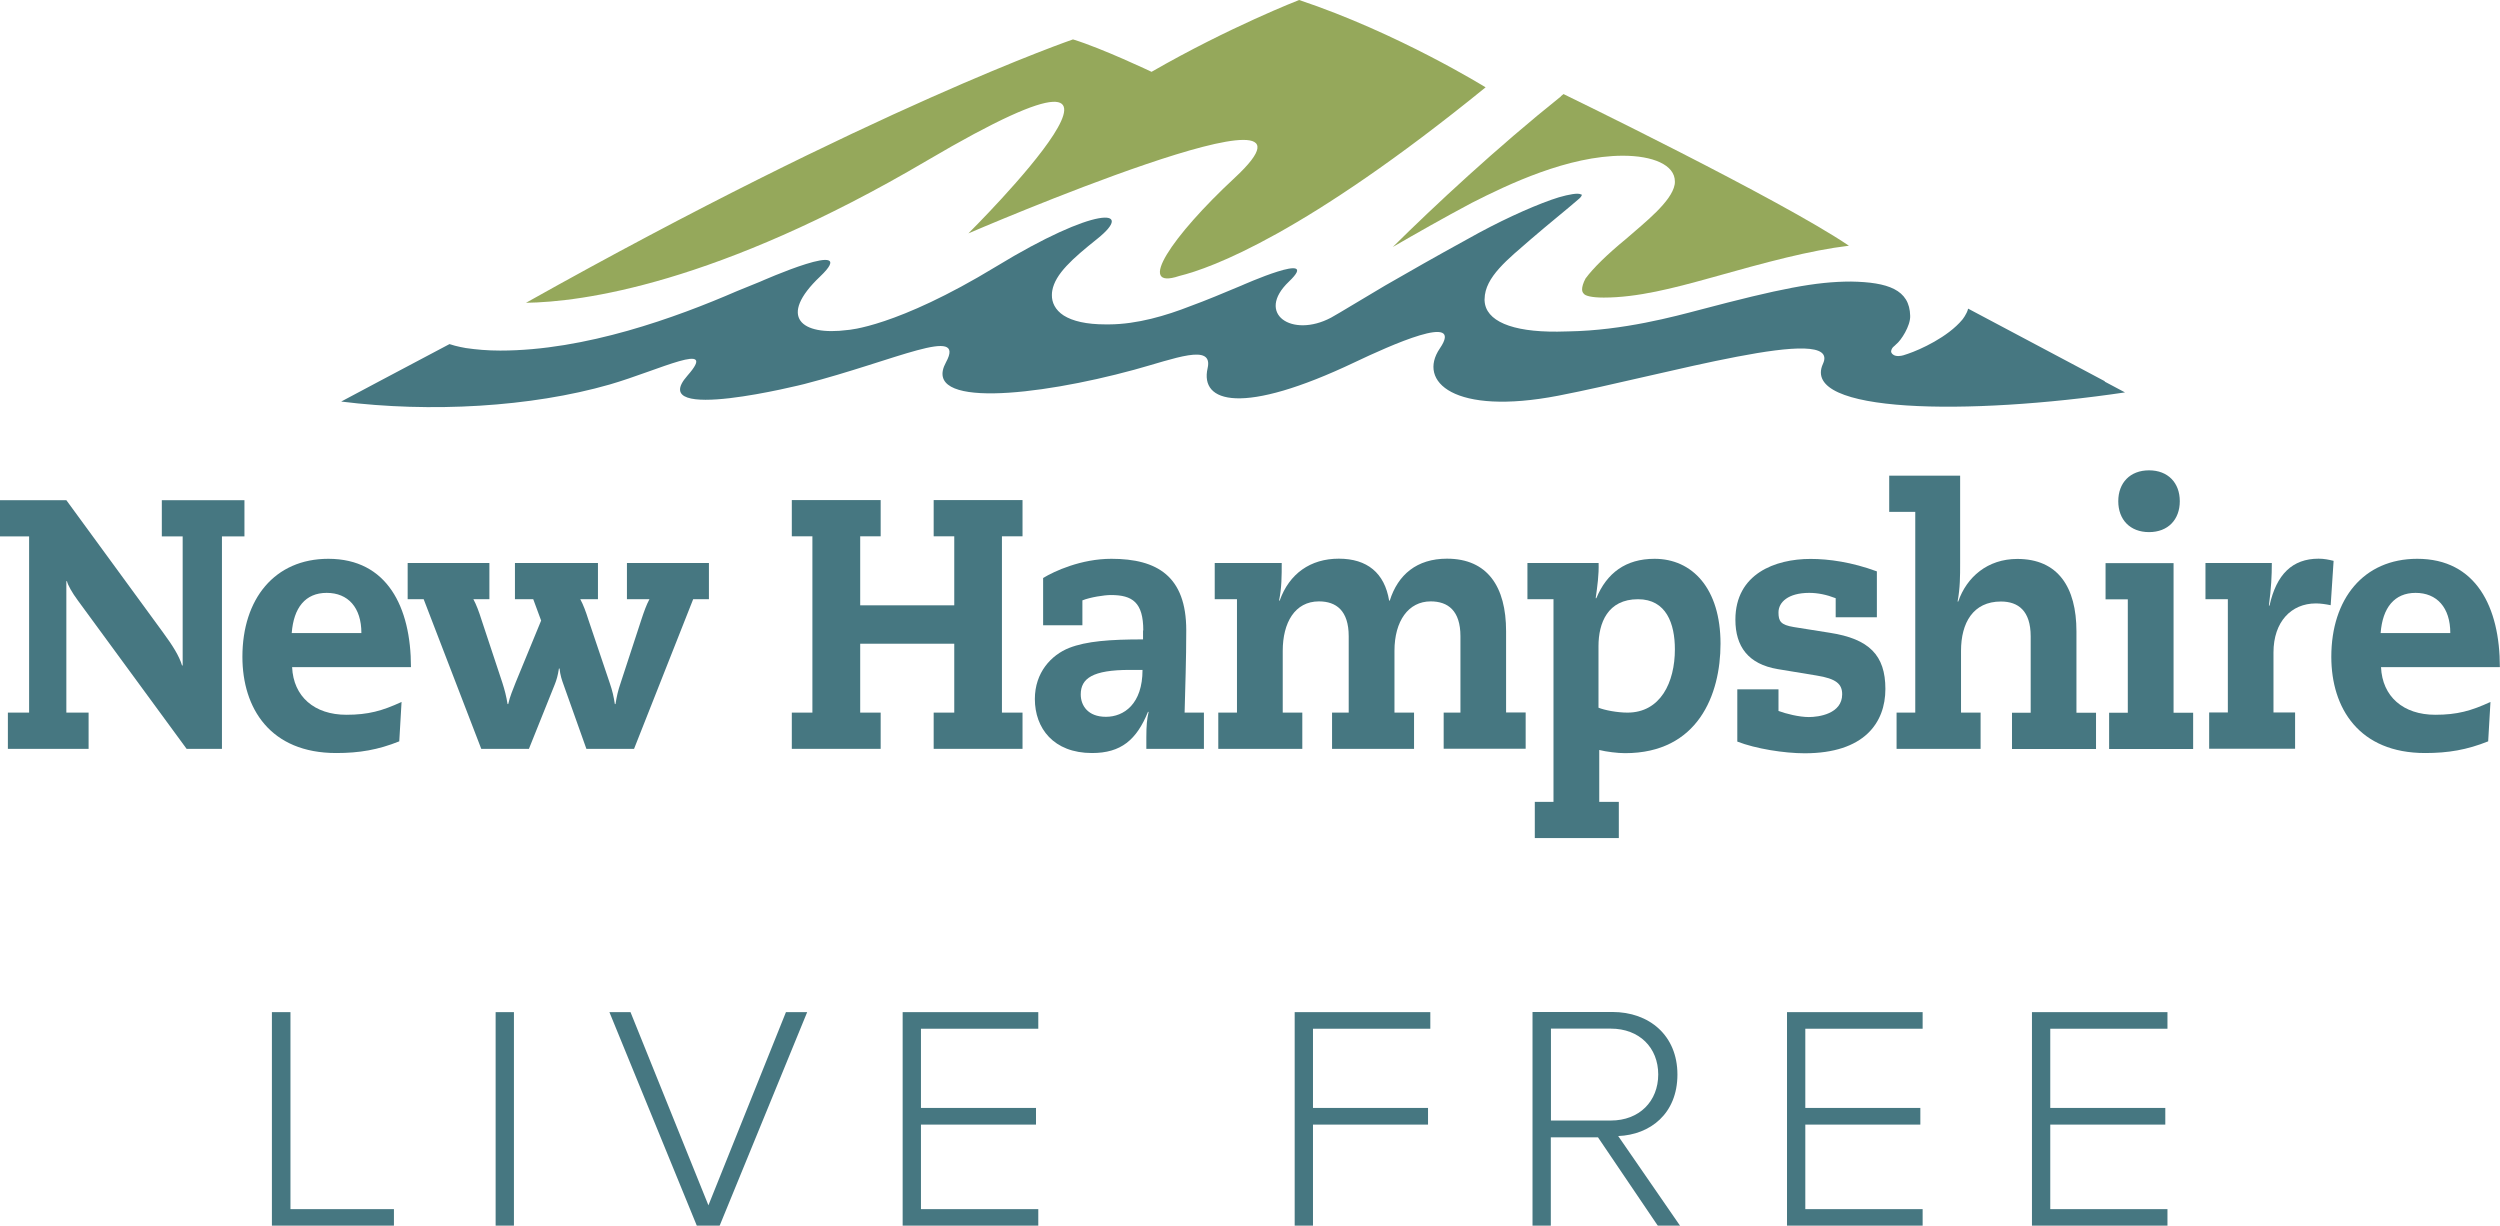 <?xml version="1.0" encoding="UTF-8"?>
<svg id="Layer_2" data-name="Layer 2" xmlns="http://www.w3.org/2000/svg" xmlns:xlink="http://www.w3.org/1999/xlink" viewBox="0 0 196.67 96.43">
  <defs>
    <style>
      .cls-1 {
        fill: #467781;
      }

      .cls-1, .cls-2, .cls-3 {
        stroke-width: 0px;
      }

      .cls-4 {
        filter: url(#outer-glow-1);
      }

      .cls-2 {
        fill: none;
      }

      .cls-3 {
        fill: #95a85b;
      }

      .cls-5 {
        clip-path: url(#clippath);
      }
    </style>
    <filter id="outer-glow-1" filterUnits="userSpaceOnUse">
      <feOffset dx="0" dy="0"/>
      <feGaussianBlur result="blur" stdDeviation="6"/>
      <feFlood flood-color="#56604c" flood-opacity="1"/>
      <feComposite in2="blur" operator="in"/>
      <feComposite in="SourceGraphic"/>
    </filter>
    <clipPath id="clippath">
      <rect class="cls-2" y="0" width="196.67" height="96.43"/>
    </clipPath>
  </defs>
  <g id="Layer_1-2" data-name="Layer 1" class="cls-4">
    <g id="Layer_2-2" data-name="Layer 2">
      <g>
        <path class="cls-1" d="m.62,56.06h1.67v-13.86H0v-2.85h5.22l7.58,10.37c.8,1.09,1.29,1.87,1.52,2.63h.05v-10.15h-1.64v-2.85h6.5v2.85h-1.77v16.71h-2.78l-8.56-11.68c-.44-.59-.8-1.23-.85-1.51h-.05v10.34h1.75v2.85H.62v-2.85h0Z"/>
        <path class="cls-1" d="m28.43,49.8c0-2.01-1.05-3.16-2.73-3.16s-2.6,1.17-2.75,3.16h5.48Zm-5.45,2.68c.1,2.32,1.75,3.75,4.27,3.75,1.72,0,2.83-.31,4.34-1.01l-.18,3.1c-1.67.67-3.14.92-4.96.92-5.19,0-7.38-3.52-7.38-7.57,0-4.56,2.54-7.71,6.76-7.71,4.63,0,6.5,3.8,6.5,8.52h-9.36Z"/>
        <path class="cls-1" d="m49.34,44.29h6.43v2.85h-1.24l-4.65,11.77h-3.75l-1.8-5.06c-.13-.36-.26-.73-.31-1.26h-.05c-.08.53-.18.89-.33,1.26l-2.03,5.06h-3.75l-4.53-11.77h-1.26v-2.85h6.43v2.85h-1.26c.23.42.44.98.64,1.62l1.64,4.95c.18.56.31,1.06.41,1.68h.05c.13-.59.36-1.12.59-1.71l2-4.86-.62-1.68h-1.44v-2.85h6.53v2.85h-1.39c.23.42.44.98.64,1.62l1.67,4.95c.23.67.31,1.06.41,1.68h.05c.1-.61.18-1.01.41-1.68l1.62-4.95c.21-.64.41-1.2.64-1.62h-1.77v-2.85h0Z"/>
        <polygon class="cls-1" points="75.07 42.19 73.45 42.19 73.45 39.34 80.44 39.34 80.44 42.19 78.82 42.19 78.82 56.06 80.44 56.06 80.44 58.91 73.45 58.91 73.45 56.06 75.07 56.06 75.07 50.64 67.67 50.64 67.67 56.06 69.28 56.06 69.28 58.91 62.29 58.91 62.29 56.06 63.91 56.06 63.91 42.19 62.29 42.19 62.29 39.34 69.28 39.34 69.28 42.19 67.67 42.19 67.67 47.62 75.07 47.62 75.07 42.19 75.07 42.19"/>
        <path class="cls-1" d="m88.88,52.7c-2.93,0-3.86.67-3.86,1.93,0,.87.56,1.76,1.98,1.76s2.88-1.01,2.88-3.69h-1Zm1.06-3.1c0-2.21-.85-2.79-2.55-2.79-.51,0-1.62.17-2.24.42v1.96h-3.09v-3.72c.87-.53,2.98-1.51,5.37-1.51,3.6,0,5.89,1.37,5.89,5.62,0,2.4-.08,4.42-.13,6.48h1.52v2.85h-4.53v-.9c0-.95.05-1.45.18-2.01h-.05c-.9,2.21-2.13,3.24-4.4,3.24-3.04,0-4.5-1.96-4.5-4.25,0-2.09,1.29-3.46,2.7-4.02,1.36-.53,3.19-.67,5.81-.67v-.7h0Z"/>
        <path class="cls-1" d="m113.58,56.06h1.31v-6.01c0-2.01-.98-2.74-2.34-2.74-1.75,0-2.85,1.54-2.85,3.89v4.86h1.54v2.85h-6.45v-2.85h1.31v-6.01c0-2.01-.98-2.74-2.34-2.74-1.9,0-2.85,1.68-2.85,3.89v4.86h1.54v2.85h-6.61v-2.85h1.47v-8.92h-1.75v-2.85h5.27c0,1.01,0,1.96-.21,2.96h.05c.75-2.12,2.42-3.3,4.65-3.3s3.6,1.12,3.96,3.3h.05c.64-2.04,2.13-3.3,4.5-3.3,3.19,0,4.65,2.21,4.65,5.7v6.4h1.54v2.85h-6.45v-2.85h0Z"/>
        <path class="cls-1" d="m125.74,55.67c.49.2,1.49.39,2.29.39,2.6,0,3.73-2.38,3.73-4.98,0-2.01-.67-3.94-2.9-3.94-2.39,0-3.11,1.87-3.11,3.69v4.84h0Zm-3.52-8.53h-2.06v-2.85h5.6c.03.92-.1,1.84-.23,2.77h.05c.82-1.98,2.31-3.1,4.58-3.1,2.96,0,5.19,2.32,5.19,6.68,0,4-1.77,8.61-7.51,8.61-.59,0-1.47-.11-2.03-.25v4.08h1.54v2.85h-6.61v-2.85h1.47v-15.93h0Z"/>
        <path class="cls-1" d="m144.41,47.06c-.72-.28-1.41-.42-2.08-.42-1.65,0-2.42.73-2.42,1.54,0,.7.18.98,1.21,1.15l2.83.45c3.09.48,4.37,1.76,4.37,4.42s-1.67,5.06-6.35,5.06c-1.62,0-3.86-.36-5.3-.92v-4.11h3.24v1.7c.59.22,1.62.48,2.39.48s2.62-.25,2.62-1.79c0-.81-.46-1.23-2.03-1.48l-3.03-.5c-2.34-.39-3.34-1.79-3.34-3.89,0-3.61,3.13-4.78,5.91-4.78,1.44,0,3.24.25,5.22.98v3.61h-3.24v-1.48h0Z"/>
        <path class="cls-1" d="m150.68,40.27h-2.06v-2.85h5.58v6.88c0,1.01,0,1.95-.2,3.02h.05c.67-1.93,2.31-3.35,4.65-3.35,3.19,0,4.65,2.21,4.65,5.7v6.4h1.54v2.85h-6.61v-2.85h1.47v-6.01c0-2.01-.98-2.74-2.34-2.74-2.19,0-3.14,1.68-3.14,3.88v4.86h1.54v2.85h-6.61v-2.85h1.47v-15.79h0Z"/>
        <path class="cls-1" d="m169.06,37c1.49,0,2.42.98,2.42,2.43s-.93,2.43-2.42,2.43-2.42-.98-2.42-2.43.93-2.43,2.42-2.43m-1.67,10.15h-1.75v-2.85h5.35v11.77h1.54v2.85h-6.61v-2.85h1.47v-8.92h0Z"/>
        <path class="cls-1" d="m175.25,47.14h-1.75v-2.85h5.22c0,1.01-.05,1.98-.23,3.35h.05c.54-2.46,1.8-3.69,3.86-3.69.44,0,.8.08,1.18.17l-.23,3.49c-.39-.08-.8-.14-1.16-.14-1.95,0-3.34,1.45-3.34,3.86v4.72h1.7v2.85h-6.76v-2.85h1.47v-8.92h0Z"/>
        <path class="cls-1" d="m192.76,49.8c0-2.01-1.06-3.16-2.73-3.16s-2.6,1.17-2.75,3.16h5.48Zm-5.45,2.68c.1,2.32,1.75,3.75,4.27,3.75,1.72,0,2.83-.31,4.34-1.01l-.18,3.1c-1.67.67-3.14.92-4.96.92-5.19,0-7.38-3.52-7.38-7.57,0-4.56,2.54-7.71,6.76-7.71,4.63,0,6.5,3.8,6.5,8.52h-9.36Z"/>
        <path class="cls-1" d="m165.56,29.98h0l-1.69-.9-9.04-4.8c-.1.43-.46.87-.46.87-1.14,1.37-3.32,2.36-4.27,2.68-.29.09-.43.17-.76.18,0,0-.01,0-.02,0-.12,0-.3-.03-.4-.12-.09-.06-.16-.17-.15-.27.07-.33.25-.36.4-.54.38-.29,1.13-1.45,1.1-2.23-.04-2.07-1.76-2.65-4.65-2.7-2.78,0-5.61.56-11.93,2.23-1.95.51-6,1.62-10.29,1.69-.3,0-.6.02-.89.02-3.61.03-5.64-.85-5.72-2.43,0-.04-.01-.1,0-.14.02-1.73,1.85-3.14,3.64-4.7,1.5-1.29,2.8-2.32,3.81-3.2.14-.12.2-.25.2-.29-.02-.04,0,0-.17-.07,0,0-.07-.02-.19-.02-.4,0-1.25.19-2.05.48-1.74.62-4.14,1.71-6.62,3.11-2.57,1.41-4.44,2.48-6.44,3.63-1.5.88-3.67,2.21-4.26,2.53-3.07,1.63-5.97-.31-3.31-2.84,2.65-2.53-3.75.32-3.75.32-1.44.6-2.76,1.16-4,1.61-1.91.75-4.19,1.43-6.4,1.44-.09,0-.18,0-.27,0-1.53,0-2.6-.26-3.3-.7-.68-.44-.94-1.04-.93-1.61,0-.12.01-.25.03-.35.23-1.3,1.57-2.5,3.55-4.08,3.02-2.42-.12-2.59-7.97,2.19-7.86,4.78-11.67,4.99-11.67,4.99-3.68.48-5.52-1.03-2.18-4.2,3.33-3.17-4.71.4-4.71.4-.62.26-1.23.5-1.82.74-4.82,2.09-11.93,4.68-18.63,4.68-1,0-1.89-.08-2.71-.2,0,0-.73-.12-1.28-.31l-5.57,2.95-2.95,1.57c7.03.88,14.92.44,21.12-1.34,3.9-1.13,8.61-3.52,6.12-.7-3.4,3.85,9.2.66,9.2.66,7.17-1.85,12.74-4.65,11.14-1.71-1.98,3.63,7.1,2.69,14.8.59,3.19-.87,6.24-2.12,5.78-.12-.62,2.72,2.72,3.74,11.57-.47,2.76-1.31,8.67-3.98,6.7-1.09-1.78,2.61,1.11,5.3,9.31,3.72,8.2-1.58,22.33-5.76,20.83-2.51-1.8,3.91,11.43,4.08,23.76,2.25l-1.58-.84h0Z"/>
        <g class="cls-5">
          <path class="cls-3" d="m122.8,7.58c-4.98,3.98-9.97,8.62-13.23,11.85,1.74-1.01,3.92-2.25,6.19-3.46,2.91-1.48,7.58-3.71,11.9-3.72,2.35,0,4.1.71,4.1,2.03,0,.08,0,.16-.02.25-.25,1.34-2.34,2.97-3.83,4.27-1.47,1.21-2.57,2.28-3.18,3.11-.19.36-.27.65-.27.85,0,.17.06.28.14.35.1.15.57.3,1.56.3,2.67,0,5.51-.75,8.29-1.52,4.67-1.31,7.89-2.18,11-2.56-5.37-3.64-22.45-11.93-22.45-11.93-.07.06-.14.11-.21.17"/>
          <path class="cls-3" d="m102.2,0s-5.49,2.13-11.61,5.65c0,0-3.89-1.85-6.18-2.55,0,0-15.62,5.35-43.03,20.72,4.33-.06,14.97-1.43,31.55-11.19,22.21-13.07,3.25,5.73,3.25,5.73,0,0,30.33-13.07,20.94-4.36-4.93,4.58-7.82,8.88-4.35,7.71,2.54-.62,9.93-3.32,24.1-14.84,0,0-6.88-4.27-14.67-6.87"/>
        </g>
        <polygon class="cls-1" points="21.39 96.43 21.39 79.62 22.85 79.62 22.85 95.12 30.99 95.12 30.99 96.43 21.39 96.43 21.39 96.43"/>
        <polygon class="cls-1" points="38.99 96.43 38.99 79.62 40.43 79.62 40.43 96.43 38.99 96.43 38.99 96.43"/>
        <polygon class="cls-1" points="54.82 96.43 47.94 79.62 49.6 79.62 55.73 94.82 61.83 79.62 63.5 79.62 56.61 96.43 54.82 96.43 54.82 96.43"/>
        <polygon class="cls-1" points="71.01 96.43 71.01 79.62 81.68 79.62 81.68 80.93 72.45 80.93 72.45 87.16 81.5 87.16 81.5 88.47 72.45 88.47 72.45 95.12 81.68 95.12 81.68 96.43 71.01 96.43 71.01 96.43"/>
        <polygon class="cls-1" points="101.85 96.43 101.85 79.62 112.52 79.62 112.52 80.93 103.29 80.93 103.29 87.16 112.34 87.16 112.34 88.47 103.29 88.47 103.29 96.43 101.85 96.43 101.85 96.43"/>
        <path class="cls-1" d="m130.45,84.53c0-2.12-1.49-3.61-3.73-3.61h-4.71v7.23h4.71c2.24,0,3.73-1.51,3.73-3.63h0Zm-.03,11.9l-4.71-6.96h-3.71v6.96h-1.44v-16.82h6.28c2.9,0,5.12,1.84,5.12,4.92s-2.14,4.74-4.66,4.84l4.87,7.06h-1.74Z"/>
        <polygon class="cls-1" points="140.58 96.43 140.58 79.62 151.25 79.62 151.25 80.93 142.02 80.93 142.02 87.16 151.07 87.16 151.07 88.47 142.02 88.47 142.02 95.12 151.25 95.12 151.25 96.43 140.58 96.43 140.58 96.43"/>
        <polygon class="cls-1" points="159.85 96.43 159.85 79.62 170.51 79.62 170.51 80.93 161.29 80.93 161.29 87.16 170.34 87.16 170.34 88.47 161.29 88.47 161.29 95.12 170.51 95.12 170.51 96.43 159.85 96.43 159.85 96.43"/>
      </g>
    </g>
  </g>
</svg>